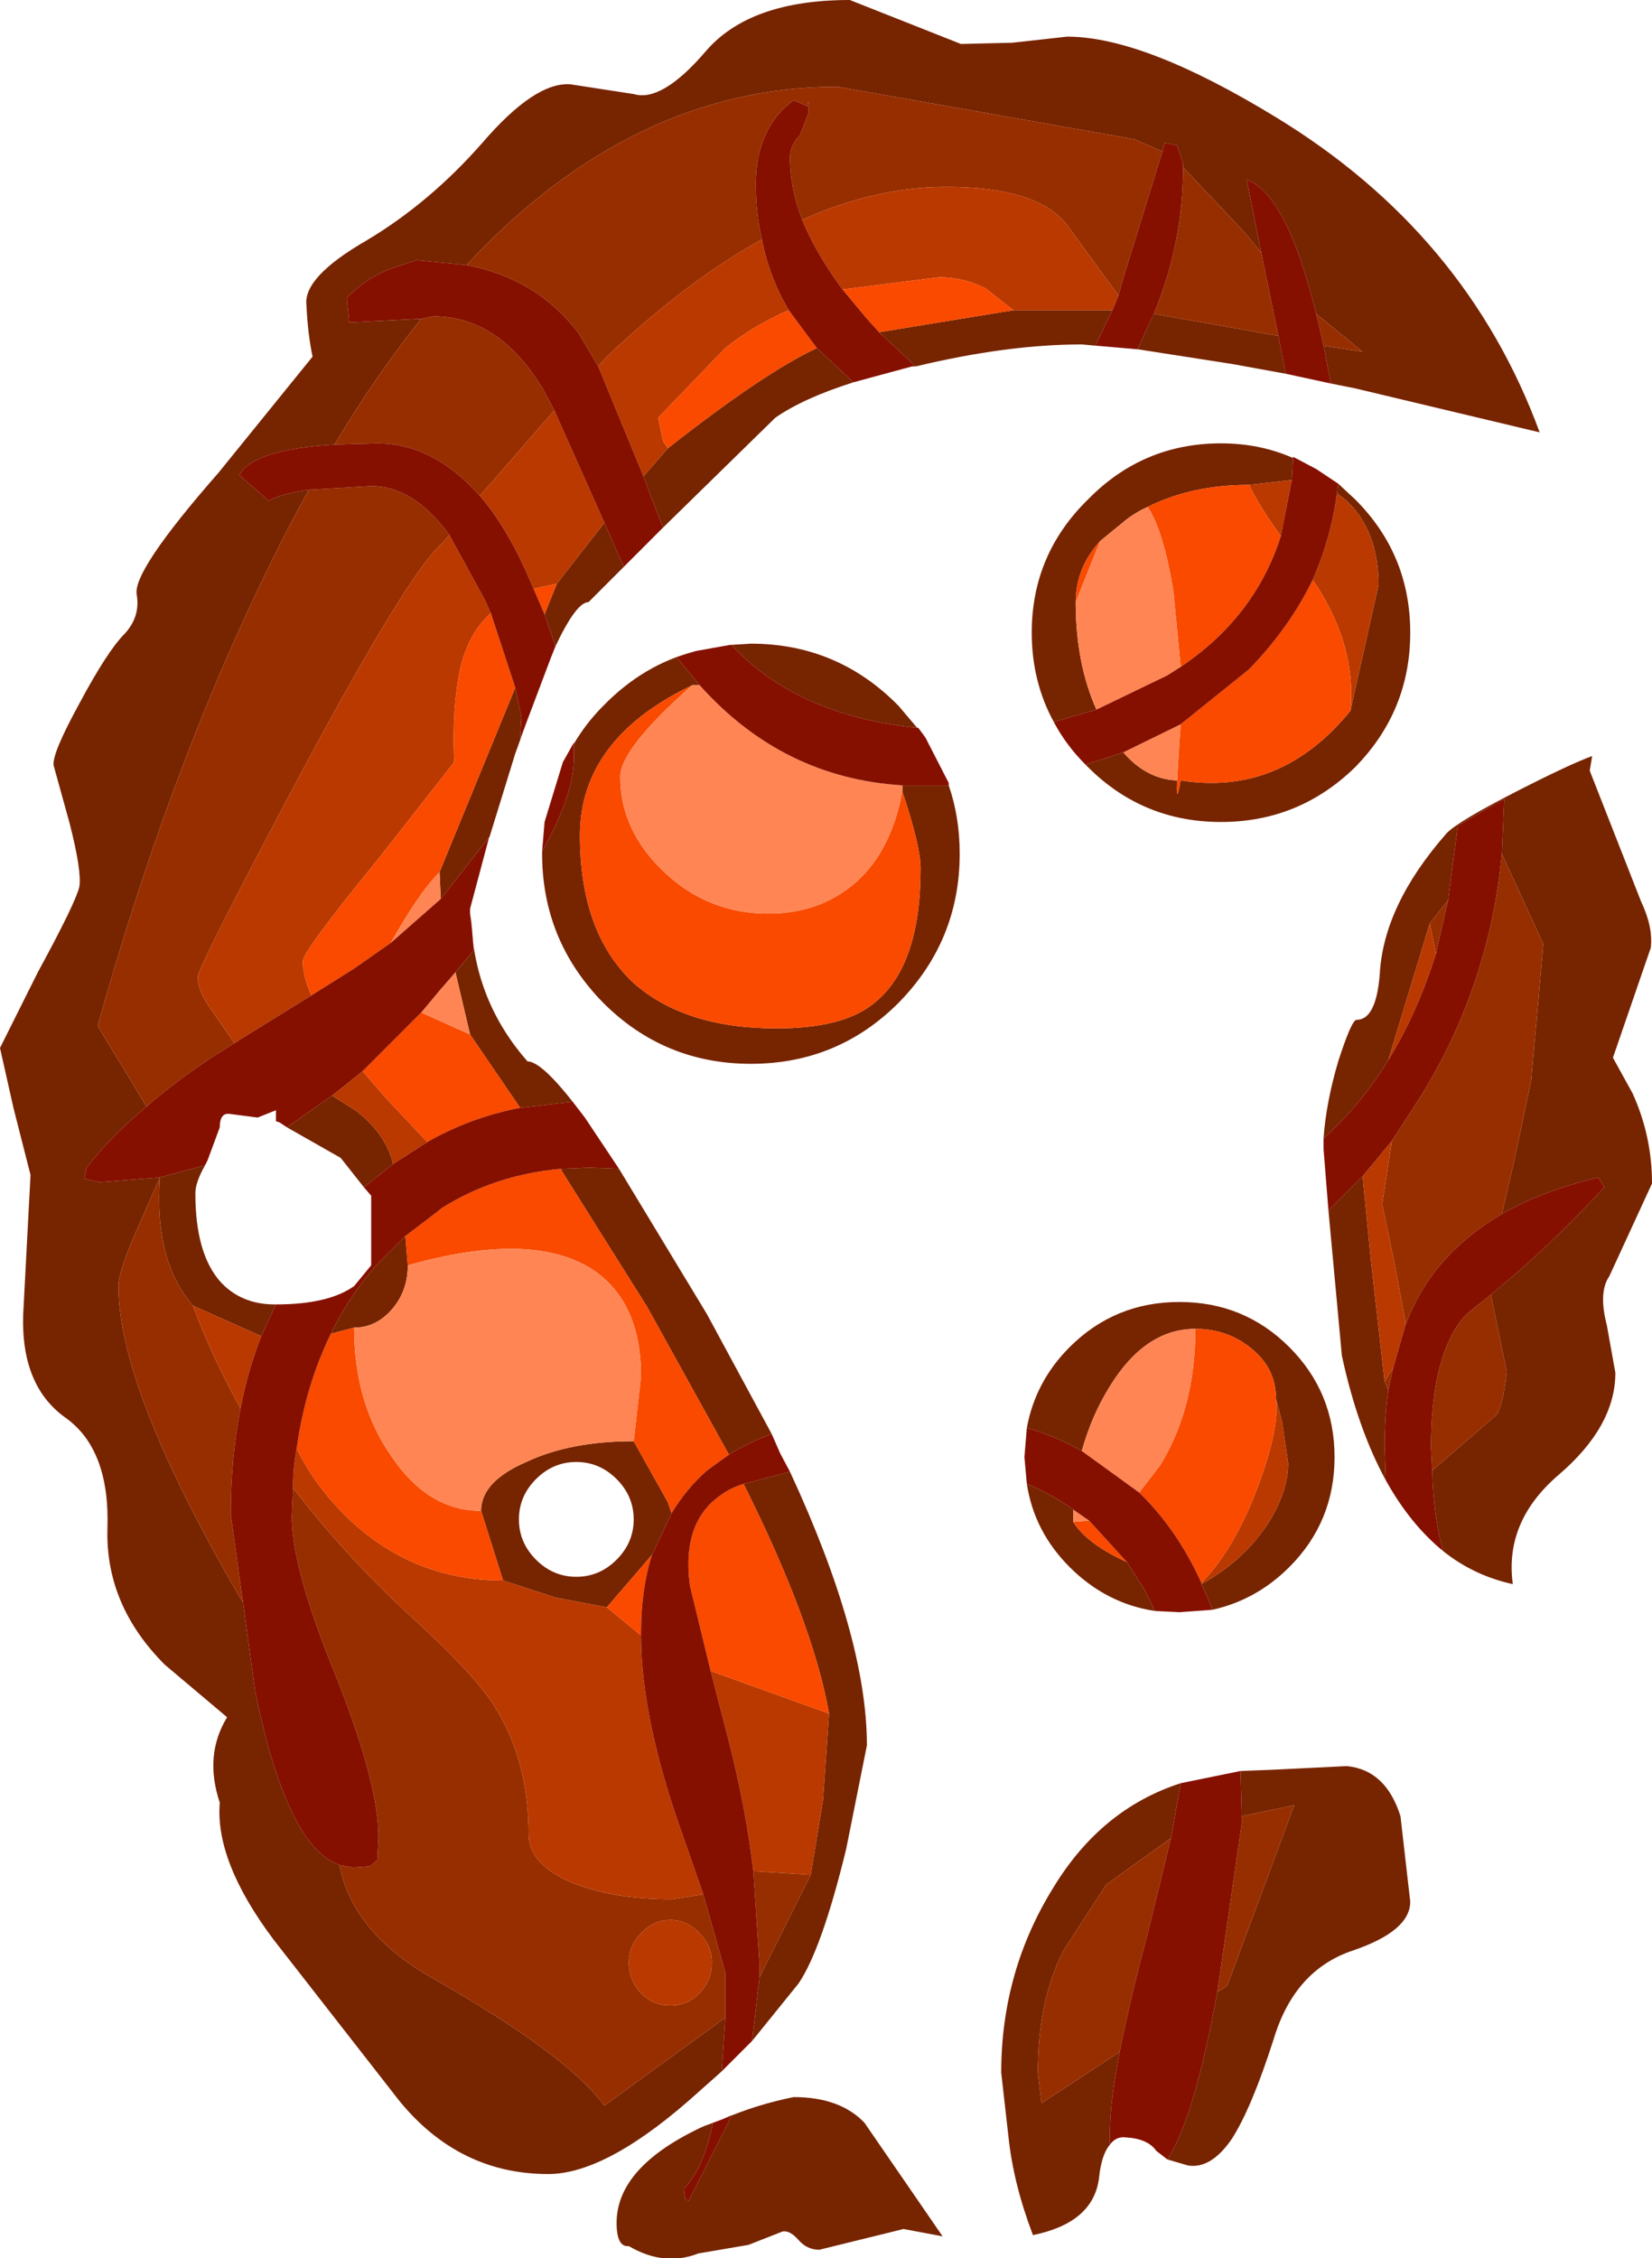 <?xml version="1.0" encoding="UTF-8" standalone="no"?>
<svg xmlns:ffdec="https://www.free-decompiler.com/flash" xmlns:xlink="http://www.w3.org/1999/xlink" ffdec:objectType="shape" height="92.45px" width="67.65px" xmlns="http://www.w3.org/2000/svg">
  <g transform="matrix(1.0, 0.0, 0.0, 1.0, -1.3, -1.45)">
    <path d="M52.95 11.8 L52.3 11.0 49.75 8.3 49.75 8.15 49.5 7.4 49.0 7.3 48.9 7.65 47.75 7.15 35.6 5.0 Q27.2 5.0 20.4 12.3 L18.35 12.1 17.15 12.5 Q16.15 12.95 15.5 13.65 L15.6 14.65 18.55 14.5 Q16.7 16.8 15.0 19.65 11.65 19.85 11.1 20.9 L12.3 21.95 Q12.85 21.65 13.95 21.5 L13.35 22.6 Q8.6 31.65 5.3 43.45 L7.3 46.75 Q5.8 48.0 4.85 49.25 L4.75 49.7 5.35 49.85 7.85 49.65 6.9 51.8 Q6.15 53.5 6.15 54.1 6.15 58.3 11.1 66.8 L11.25 67.05 11.75 70.7 Q13.05 77.05 15.2 77.8 15.75 80.6 19.05 82.45 24.5 85.55 26.05 87.65 L31.0 84.05 30.85 86.25 29.95 87.05 Q26.2 90.45 23.75 90.45 20.1 90.45 17.65 87.45 L12.5 80.85 Q10.1 77.65 10.3 75.25 9.65 73.3 10.6 71.75 L8.05 69.6 Q5.6 67.15 5.7 64.0 5.8 60.8 4.0 59.5 2.15 58.2 2.25 55.25 L2.55 49.55 1.85 46.8 1.3 44.35 2.85 41.25 Q4.4 38.4 4.55 37.75 4.65 37.1 4.15 35.15 L3.5 32.8 Q3.4 32.35 4.55 30.25 5.7 28.1 6.4 27.4 7.05 26.7 6.9 25.8 6.7 24.85 10.25 20.8 L14.1 16.05 Q13.9 15.1 13.85 13.95 13.7 12.8 16.3 11.3 18.9 9.75 21.05 7.3 23.2 4.8 24.65 4.9 L27.25 5.3 Q28.4 5.65 30.2 3.55 32.0 1.45 36.1 1.45 L40.65 3.25 42.75 3.2 45.0 2.95 Q48.15 2.95 53.55 6.25 61.35 11.0 64.35 19.15 L56.8 17.35 55.8 17.15 55.5 15.6 55.8 15.65 57.1 15.85 55.2 14.3 Q54.0 9.4 52.35 8.8 L52.95 11.8 M48.55 14.3 L53.65 15.2 53.95 16.75 51.75 16.35 47.9 15.75 47.9 15.7 48.55 14.3 M46.15 15.6 L45.6 15.55 Q42.55 15.55 38.8 16.45 L37.3 15.05 42.8 14.15 46.85 14.15 46.15 15.6 M36.25 17.1 Q34.2 17.75 33.05 18.55 L28.45 23.05 27.95 21.75 27.65 20.95 28.65 19.8 Q32.6 16.7 34.75 15.7 L36.25 17.1 M26.85 24.65 L25.4 26.1 Q24.9 26.1 24.05 27.9 L23.6 26.6 24.1 25.35 26.05 22.85 26.55 24.0 26.85 24.65 M22.85 31.05 L22.4 32.3 21.35 35.7 19.35 38.25 19.3 37.15 22.4 29.6 22.65 30.8 22.6 31.7 22.85 31.05 M20.6 39.2 Q20.75 42.45 22.9 44.9 23.45 44.9 24.75 46.55 L22.6 46.8 20.55 43.8 19.95 41.25 20.7 40.35 20.6 39.2 M26.65 49.3 L30.25 55.25 32.9 60.15 Q31.95 60.5 31.15 61.0 L27.8 54.95 24.25 49.3 25.45 49.25 26.65 49.3 M33.65 61.7 Q36.8 68.5 36.8 72.9 L35.95 77.15 Q34.95 81.25 34.0 82.65 L32.1 85.0 32.4 82.4 34.5 78.2 35.0 75.15 35.25 71.6 Q34.6 67.9 31.75 62.2 L33.65 61.7 M48.3 22.2 Q47.85 22.4 47.45 22.7 L46.35 23.6 Q45.35 24.7 45.35 26.1 45.35 28.6 46.2 30.5 L44.45 31.0 Q43.55 29.35 43.55 27.35 43.55 24.15 45.85 21.9 48.1 19.6 51.3 19.6 52.9 19.6 54.25 20.2 L54.2 21.1 52.45 21.3 Q50.1 21.3 48.3 22.2 M56.1 21.25 L56.8 21.9 Q59.05 24.15 59.05 27.35 59.05 30.55 56.8 32.85 54.5 35.1 51.3 35.1 48.1 35.1 45.85 32.85 L45.75 32.75 47.3 32.25 Q48.25 33.35 49.5 33.4 49.45 34.5 49.65 33.4 53.75 34.05 56.6 30.55 L57.75 25.4 Q57.75 23.2 56.45 21.95 L56.05 21.65 56.1 21.25 M60.6 38.3 L59.85 39.25 58.15 44.85 Q57.05 46.65 55.5 48.05 55.6 46.6 56.1 44.9 56.65 43.2 56.85 43.2 57.65 43.2 57.8 41.35 57.95 38.5 60.55 35.55 61.05 35.05 63.4 33.85 65.55 32.75 66.5 32.4 L66.4 33.0 68.5 38.35 Q69.0 39.4 68.9 40.25 L67.35 44.75 68.15 46.2 Q68.95 47.95 68.95 49.9 L67.2 53.7 Q66.75 54.35 67.1 55.7 L67.45 57.65 Q67.45 59.85 65.1 61.85 62.9 63.75 63.25 66.3 61.65 65.95 60.4 64.95 60.0 63.55 59.95 61.65 L62.55 59.4 Q62.85 59.05 63.0 57.6 L62.35 54.45 Q64.75 52.5 67.0 50.05 L66.75 49.65 Q64.45 50.2 62.8 51.15 L63.3 49.0 64.0 45.7 64.5 40.1 62.8 36.4 62.9 34.15 61.0 35.25 60.6 38.3 M55.7 51.0 L57.1 49.6 57.45 53.15 58.0 58.0 58.15 58.35 Q58.0 59.45 58.0 60.65 L58.05 62.05 Q56.9 59.95 56.25 56.95 L55.7 51.0 M9.7 49.15 Q9.3 49.85 9.3 50.3 9.3 52.8 10.35 53.95 11.2 54.85 12.55 54.85 L12.6 54.85 12.0 56.15 9.2 54.9 Q7.6 53.05 7.85 49.65 L9.7 49.15 M16.2 50.05 L15.25 48.85 13.05 47.6 14.9 46.3 15.85 46.9 Q17.1 47.85 17.4 49.1 L16.2 50.05 M31.25 27.85 L32.05 27.8 Q35.6 27.8 38.1 30.35 L39.2 31.65 38.9 31.25 Q34.4 30.8 31.75 28.35 L31.25 27.85 M40.15 33.6 Q40.6 34.9 40.6 36.4 40.6 39.95 38.1 42.5 35.6 45.0 32.05 45.0 28.5 45.0 26.0 42.5 23.5 39.95 23.5 36.4 L23.5 36.3 Q24.8 34.0 24.8 32.5 L24.8 31.9 Q25.3 31.05 26.0 30.35 27.65 28.65 29.8 28.1 L29.0 28.35 29.95 29.5 29.65 29.5 Q25.05 31.7 25.05 35.65 25.05 39.6 27.2 41.65 29.3 43.55 33.1 43.55 35.8 43.55 37.05 42.55 39.0 41.05 39.0 37.0 39.0 36.1 38.25 33.85 L38.25 33.6 39.0 33.6 40.15 33.6 M21.0 63.3 Q21.0 62.1 22.85 61.3 24.65 60.45 27.25 60.45 L28.65 62.95 28.8 63.4 28.0 65.1 26.15 67.25 24.05 66.85 21.9 66.15 21.0 63.3 M18.0 53.25 Q18.0 54.3 17.35 55.05 16.7 55.8 15.8 55.8 L14.85 56.05 Q15.6 54.5 16.75 53.2 L17.9 52.05 18.0 53.25 M26.55 65.3 Q27.25 64.6 27.25 63.65 27.25 62.7 26.55 62.0 25.85 61.3 24.9 61.3 23.95 61.3 23.25 62.0 22.55 62.7 22.55 63.65 22.55 64.6 23.25 65.3 23.95 66.0 24.9 66.0 25.85 66.0 26.55 65.3 M30.9 88.2 Q32.3 87.6 33.8 87.3 35.7 87.3 36.7 88.35 L39.9 93.0 38.3 92.7 34.85 93.55 Q34.35 93.55 34.0 93.15 33.65 92.75 33.35 92.8 L31.95 93.35 29.9 93.7 Q28.5 94.25 27.05 93.4 26.55 93.45 26.55 92.45 26.55 90.15 30.1 88.5 L30.5 88.35 Q30.1 90.25 29.3 91.05 L29.35 91.45 29.5 91.55 31.05 88.5 31.25 88.05 30.9 88.2 M50.5 66.3 Q52.3 65.3 53.3 63.7 54.05 62.45 54.05 61.35 L53.8 59.65 53.55 58.7 Q53.55 57.5 52.6 56.7 51.6 55.85 50.25 55.85 48.2 55.85 46.75 58.2 46.0 59.4 45.6 60.85 44.55 60.25 43.35 59.9 43.7 58.0 45.1 56.6 46.95 54.75 49.6 54.75 52.25 54.75 54.1 56.6 55.95 58.45 55.95 61.1 55.95 63.75 54.1 65.6 52.75 66.95 50.95 67.35 L50.75 66.85 50.5 66.3 M43.35 62.2 Q44.35 62.6 45.25 63.25 L45.25 63.75 Q45.8 64.65 47.45 65.4 L48.15 66.5 48.6 67.4 Q46.6 67.1 45.1 65.6 43.65 64.15 43.35 62.2 M52.1 73.95 L53.4 73.9 56.45 73.75 Q58.05 73.9 58.65 75.8 L59.05 79.3 Q59.05 80.5 56.7 81.3 54.3 82.1 53.45 84.95 52.55 87.75 51.75 89.0 50.9 90.25 49.95 90.1 L49.1 89.85 Q50.2 88.2 51.15 83.0 L51.55 82.75 54.3 75.35 52.15 75.8 52.1 73.95 M46.75 89.25 Q46.4 89.65 46.3 90.65 46.05 92.45 43.6 92.95 42.8 90.85 42.6 88.95 L42.3 86.3 Q42.3 82.15 44.45 78.7 46.4 75.5 49.65 74.45 L49.25 76.7 46.6 78.6 44.85 81.3 Q43.8 83.35 43.8 86.3 L43.95 87.55 47.15 85.45 Q46.75 87.5 46.75 88.8 L46.75 89.25" fill="#772400" fill-rule="evenodd" stroke="none"/>
    <path d="M49.75 8.3 L52.3 11.0 52.95 11.8 53.3 13.5 53.65 15.2 48.55 14.3 Q49.75 11.4 49.75 8.3 M55.2 14.3 L57.1 15.85 55.8 15.65 55.5 15.6 55.3 14.7 55.2 14.3 M31.0 84.05 L26.05 87.65 Q24.5 85.55 19.05 82.45 15.75 80.6 15.2 77.8 L15.75 77.9 16.45 77.85 16.75 77.6 16.8 76.65 Q16.8 74.45 15.05 70.05 13.25 65.65 13.25 63.55 L13.3 62.35 Q15.35 65.05 18.05 67.55 20.7 69.95 21.55 71.3 22.95 73.5 22.95 76.55 22.95 77.8 24.8 78.55 26.45 79.2 28.8 79.2 L30.1 79.0 31.0 82.2 31.0 84.05 M11.25 67.05 L11.1 66.8 Q6.15 58.3 6.15 54.1 6.15 53.5 6.9 51.8 L7.85 49.65 Q7.6 53.05 9.2 54.9 10.0 57.05 11.15 59.1 10.75 61.15 10.75 63.45 L11.25 67.05 M7.3 46.75 L5.3 43.45 Q8.6 31.65 13.35 22.6 L13.95 21.5 16.5 21.35 Q18.25 21.35 19.7 23.35 L19.45 23.65 Q18.1 24.75 13.6 33.15 9.4 41.05 9.4 41.45 9.4 42.05 10.0 42.85 L10.9 44.15 9.95 44.75 Q8.45 45.75 7.3 46.75 M15.0 19.65 Q16.7 16.8 18.55 14.5 L19.05 14.4 Q21.75 14.4 23.55 17.4 L24.0 18.25 20.95 21.75 Q19.05 19.6 16.75 19.6 L15.0 19.65 M20.4 12.3 Q27.2 5.0 35.6 5.0 L47.75 7.15 48.9 7.65 47.25 13.0 47.1 13.55 44.95 10.6 Q43.7 9.1 40.05 9.1 37.15 9.1 34.15 10.45 33.65 9.15 33.65 7.9 33.65 7.4 34.05 7.0 L34.4 6.1 34.4 5.6 34.35 5.8 33.8 5.55 Q32.25 6.7 32.25 9.0 32.25 10.2 32.5 11.25 29.35 13.0 26.1 16.1 L25.8 16.45 25.0 15.1 Q23.3 12.85 20.4 12.3 M60.6 38.3 L60.1 40.5 59.85 39.25 60.6 38.3 M58.3 48.15 L59.5 46.3 Q62.3 41.75 62.8 36.4 L64.5 40.1 64.0 45.7 63.3 49.0 62.8 51.15 Q61.35 52.0 60.35 53.15 59.4 54.25 58.85 55.7 L58.85 55.55 58.4 53.15 57.9 50.75 58.3 48.15 M62.35 54.45 L63.0 57.6 Q62.85 59.05 62.55 59.4 L59.95 61.65 59.9 60.7 Q59.9 56.8 61.35 55.25 L62.35 54.45 M34.5 78.2 L32.4 82.4 32.4 81.8 32.15 78.05 34.5 78.2 M27.55 83.05 Q28.05 83.55 28.75 83.55 29.45 83.55 29.95 83.05 30.45 82.5 30.45 81.8 30.45 81.1 29.95 80.6 29.45 80.05 28.75 80.05 28.05 80.05 27.55 80.6 27.05 81.1 27.05 81.8 27.05 82.5 27.55 83.05 M58.35 57.45 L58.15 58.35 58.0 58.0 58.35 57.45 M52.15 75.8 L54.3 75.35 51.55 82.75 51.15 83.0 52.15 76.1 52.15 75.8 M49.25 76.7 L48.3 80.6 Q47.55 83.4 47.15 85.45 L43.95 87.55 43.8 86.3 Q43.8 83.35 44.85 81.3 L46.6 78.6 49.25 76.7" fill="#972e00" fill-rule="evenodd" stroke="none"/>
    <path d="M47.1 13.55 L46.85 14.15 42.8 14.15 41.65 13.25 Q40.75 12.8 39.75 12.8 L35.8 13.3 Q34.7 11.8 34.15 10.45 37.15 9.1 40.05 9.1 43.7 9.1 44.95 10.6 L47.1 13.55 M52.45 21.3 L54.2 21.1 53.75 23.4 Q52.85 22.15 52.45 21.3 M56.05 21.65 L56.45 21.95 Q57.75 23.2 57.75 25.4 L56.6 30.55 Q56.85 27.95 55.2 25.4 L55.05 25.2 Q55.8 23.5 56.05 21.65 M59.85 39.25 L60.1 40.5 Q59.35 42.9 58.15 44.85 L59.85 39.25 M57.1 49.6 L58.3 48.15 57.9 50.75 58.4 53.15 58.85 55.55 58.85 55.7 58.35 57.45 58.0 58.0 57.45 53.15 57.1 49.6 M25.8 16.45 L26.1 16.1 Q29.35 13.0 32.5 11.25 32.8 12.8 33.6 14.15 32.2 14.75 31.0 15.7 L28.25 18.55 28.45 19.5 28.65 19.8 27.65 20.95 25.8 16.45 M24.0 18.25 L26.05 22.85 24.1 25.35 23.15 25.55 22.8 24.75 Q21.95 22.9 20.95 21.75 L24.0 18.25 M19.7 23.35 L21.15 26.0 21.4 26.55 Q20.5 27.35 20.15 28.8 19.8 30.45 19.9 32.65 L16.8 36.6 Q13.7 40.4 13.7 40.8 13.7 41.4 14.05 42.2 L10.9 44.15 10.0 42.85 Q9.4 42.05 9.4 41.45 9.4 41.05 13.6 33.15 18.1 24.75 19.45 23.65 L19.7 23.35 M14.9 46.3 L16.15 45.3 17.1 46.4 18.8 48.2 17.4 49.1 Q17.1 47.85 15.85 46.9 L14.9 46.3 M21.9 66.15 L24.05 66.85 26.15 67.25 27.55 68.4 Q27.55 71.85 29.3 76.7 L30.1 79.0 28.8 79.2 Q26.45 79.2 24.8 78.55 22.95 77.8 22.95 76.55 22.95 73.5 21.55 71.3 20.7 69.95 18.05 67.55 15.35 65.05 13.3 62.35 13.3 61.5 13.45 60.75 14.1 62.1 15.25 63.3 18.0 66.15 21.9 66.15 M35.25 71.6 L35.0 75.15 34.5 78.2 32.15 78.05 Q31.85 75.5 31.15 72.75 L30.4 69.85 30.8 70.0 35.25 71.6 M19.4 50.9 L19.15 51.1 19.4 50.9 M12.0 56.15 Q11.45 57.55 11.15 59.1 10.0 57.05 9.2 54.9 L12.0 56.15 M27.55 83.05 Q27.05 82.5 27.05 81.8 27.05 81.1 27.55 80.6 28.05 80.05 28.75 80.05 29.45 80.05 29.95 80.6 30.45 81.1 30.45 81.8 30.45 82.5 29.95 83.05 29.45 83.55 28.75 83.55 28.05 83.55 27.55 83.05 M53.55 58.7 L53.8 59.65 54.05 61.35 Q54.05 62.45 53.3 63.7 52.3 65.3 50.5 66.3 L50.5 66.25 Q51.9 64.8 52.85 62.2 53.7 59.9 53.55 58.7" fill="#ba3900" fill-rule="evenodd" stroke="none"/>
    <path d="M35.8 13.3 L39.75 12.8 Q40.75 12.8 41.65 13.25 L42.8 14.15 37.3 15.05 36.8 14.5 35.8 13.3 M48.3 22.2 Q50.1 21.3 52.45 21.3 52.85 22.15 53.75 23.4 52.7 26.7 49.65 28.75 L49.35 25.65 Q48.95 23.2 48.3 22.2 M45.35 26.1 Q45.35 24.7 46.35 23.6 L45.35 26.1 M56.6 30.55 Q53.75 34.05 49.65 33.4 49.45 34.5 49.5 33.4 L49.6 31.8 49.65 31.1 52.45 28.85 Q54.1 27.15 55.05 25.2 L55.2 25.4 Q56.85 27.95 56.6 30.55 M33.6 14.15 L34.75 15.7 Q32.6 16.7 28.65 19.8 L28.45 19.5 28.25 18.55 31.0 15.7 Q32.2 14.75 33.6 14.15 M23.15 25.55 L24.1 25.35 23.6 26.6 23.15 25.55 M21.4 26.55 L22.4 29.6 19.3 37.15 Q18.6 37.85 17.65 39.45 L17.3 40.05 15.8 41.1 14.05 42.2 Q13.7 41.4 13.7 40.8 13.7 40.4 16.8 36.6 L19.9 32.65 Q19.8 30.45 20.15 28.8 20.5 27.35 21.4 26.55 M16.15 45.3 L18.55 42.9 20.55 43.8 22.6 46.8 Q20.55 47.2 18.8 48.2 L17.1 46.4 16.15 45.3 M38.25 33.85 Q39.0 36.1 39.0 37.0 39.0 41.05 37.05 42.55 35.8 43.55 33.1 43.55 29.3 43.55 27.2 41.65 25.05 39.6 25.05 35.65 25.05 31.7 29.65 29.5 26.7 32.1 26.7 33.25 26.7 35.45 28.5 37.15 30.3 38.85 32.75 38.85 34.45 38.85 35.7 38.05 37.7 36.8 38.25 33.85 M24.25 49.3 L27.8 54.95 31.15 61.0 30.25 61.65 Q29.4 62.4 28.8 63.4 L28.65 62.95 27.25 60.45 27.55 57.8 Q27.55 54.65 25.45 53.35 22.95 51.85 18.0 53.25 L17.9 52.05 19.15 51.1 19.4 50.9 Q21.55 49.55 24.25 49.3 M15.8 55.8 Q15.8 58.9 17.35 61.1 18.85 63.3 21.0 63.3 L21.9 66.15 Q18.0 66.15 15.25 63.3 14.1 62.1 13.45 60.75 13.8 58.2 14.85 56.05 L15.8 55.8 M26.15 67.25 L28.0 65.1 Q27.55 66.5 27.55 68.3 L27.55 68.4 26.15 67.25 M31.75 62.2 Q34.6 67.9 35.25 71.6 L30.8 70.0 30.4 69.85 29.55 66.35 Q29.2 63.7 30.9 62.6 31.25 62.35 31.75 62.2 M53.55 58.7 Q53.7 59.9 52.85 62.2 51.9 64.8 50.5 66.25 49.5 64.05 47.95 62.55 L48.8 61.45 Q50.25 59.1 50.25 55.85 51.6 55.85 52.6 56.7 53.55 57.5 53.55 58.7 M45.9 63.7 L47.45 65.4 Q45.8 64.65 45.25 63.75 L45.9 63.7" fill="#f94a00" fill-rule="evenodd" stroke="none"/>
    <path d="M46.35 23.6 L47.45 22.7 Q47.85 22.4 48.3 22.2 48.95 23.2 49.35 25.65 L49.65 28.75 49.1 29.1 46.2 30.5 Q45.35 28.6 45.35 26.1 L46.35 23.6 M49.5 33.4 Q48.25 33.35 47.3 32.25 L49.65 31.1 49.6 31.8 49.5 33.4 M18.55 42.9 L19.3 42.0 19.95 41.25 20.55 43.8 18.55 42.9 M17.3 40.05 L17.65 39.45 Q18.6 37.85 19.3 37.15 L19.35 38.25 17.3 40.05 M29.95 29.5 Q33.35 33.3 38.25 33.6 L38.25 33.85 Q37.7 36.8 35.7 38.05 34.45 38.85 32.75 38.85 30.3 38.85 28.5 37.15 26.7 35.45 26.7 33.25 26.7 32.1 29.65 29.5 L29.95 29.5 M27.25 60.45 Q24.65 60.45 22.85 61.3 21.0 62.1 21.0 63.3 18.85 63.3 17.35 61.1 15.8 58.9 15.8 55.8 16.7 55.8 17.35 55.05 18.0 54.3 18.0 53.25 22.95 51.85 25.45 53.35 27.55 54.65 27.55 57.8 L27.25 60.45 M45.6 60.85 Q46.0 59.4 46.75 58.2 48.2 55.85 50.25 55.85 50.25 59.1 48.8 61.45 L47.95 62.55 45.6 60.85 M45.25 63.25 L45.9 63.7 45.25 63.75 45.25 63.25" fill="#ff8654" fill-rule="evenodd" stroke="none"/>
    <path d="M49.75 8.3 Q49.75 11.4 48.55 14.3 L47.9 15.7 47.9 15.75 46.15 15.6 46.85 14.15 47.1 13.55 47.25 13.0 48.9 7.65 49.0 7.3 49.5 7.4 49.75 8.15 49.75 8.3 M53.65 15.2 L53.3 13.5 52.95 11.8 52.35 8.8 Q54.0 9.4 55.2 14.3 L55.3 14.7 55.5 15.6 55.8 17.15 53.95 16.75 53.65 15.2 M30.85 86.25 L31.0 84.05 31.0 82.2 30.1 79.0 29.3 76.7 Q27.55 71.85 27.55 68.4 L27.55 68.3 Q27.55 66.5 28.0 65.1 L28.8 63.4 Q29.4 62.4 30.25 61.65 L31.15 61.0 Q31.95 60.5 32.9 60.15 L33.25 60.95 33.65 61.7 31.75 62.2 Q31.25 62.35 30.9 62.6 29.2 63.7 29.55 66.35 L30.4 69.85 31.15 72.75 Q31.85 75.5 32.15 78.05 L32.4 81.8 32.4 82.4 32.1 85.0 30.85 86.25 M15.2 77.8 Q13.05 77.05 11.75 70.7 L11.25 67.05 10.75 63.45 Q10.75 61.15 11.15 59.1 11.45 57.55 12.0 56.15 L12.6 54.85 Q14.75 54.85 15.8 54.1 L16.5 53.25 16.5 50.4 16.2 50.05 17.4 49.1 18.8 48.2 Q20.55 47.2 22.6 46.8 L24.75 46.55 25.25 47.2 26.65 49.3 25.45 49.25 24.25 49.3 Q21.55 49.55 19.4 50.9 L19.15 51.1 17.9 52.05 16.75 53.2 Q15.6 54.5 14.85 56.05 13.8 58.2 13.45 60.75 13.3 61.5 13.3 62.35 L13.25 63.55 Q13.25 65.65 15.05 70.05 16.8 74.45 16.8 76.65 L16.75 77.6 16.45 77.85 15.75 77.9 15.2 77.8 M7.85 49.65 L5.35 49.85 4.75 49.7 4.85 49.25 Q5.8 48.0 7.3 46.75 8.45 45.75 9.95 44.75 L10.9 44.15 14.05 42.2 15.8 41.1 17.3 40.05 19.35 38.25 21.35 35.7 21.35 35.65 20.55 38.65 20.55 38.85 20.6 39.2 20.7 40.35 19.95 41.25 19.3 42.0 18.55 42.9 16.15 45.3 14.9 46.3 13.05 47.6 12.75 47.4 12.6 47.35 12.6 46.9 11.85 47.2 10.7 47.05 Q10.3 47.0 10.3 47.6 L9.8 48.95 9.7 49.15 7.85 49.65 M13.95 21.5 Q12.85 21.65 12.3 21.95 L11.1 20.9 Q11.65 19.85 15.0 19.65 L16.75 19.6 Q19.05 19.6 20.95 21.75 21.95 22.9 22.8 24.75 L23.15 25.55 23.6 26.6 24.05 27.9 23.85 28.4 22.85 31.05 22.6 31.7 22.65 30.8 22.4 29.6 21.4 26.55 21.15 26.0 19.7 23.35 Q18.25 21.35 16.5 21.35 L13.95 21.5 M18.55 14.5 L15.6 14.65 15.5 13.65 Q16.15 12.95 17.15 12.5 L18.35 12.1 20.4 12.3 Q23.3 12.85 25.0 15.1 L25.8 16.45 27.65 20.95 27.95 21.75 28.45 23.05 26.85 24.65 26.55 24.0 26.05 22.85 24.0 18.25 23.55 17.4 Q21.75 14.4 19.05 14.4 L18.55 14.5 M38.8 16.45 L38.65 16.45 36.25 17.1 34.75 15.7 33.6 14.15 Q32.8 12.8 32.5 11.25 32.25 10.2 32.25 9.0 32.25 6.7 33.8 5.55 L34.35 5.8 34.4 5.6 34.4 6.1 34.05 7.0 Q33.65 7.4 33.65 7.9 33.65 9.15 34.15 10.45 34.7 11.8 35.8 13.3 L36.8 14.5 37.3 15.05 38.8 16.45 M54.2 21.1 L54.25 20.2 54.25 20.15 55.2 20.65 56.1 21.25 56.05 21.65 Q55.8 23.5 55.05 25.2 54.1 27.15 52.45 28.85 L49.65 31.1 47.3 32.25 45.75 32.75 Q44.95 31.95 44.45 31.0 L46.2 30.5 49.1 29.1 49.65 28.75 Q52.7 26.7 53.75 23.4 L54.2 21.1 M60.1 40.5 L60.6 38.3 61.0 35.25 62.9 34.15 62.8 36.4 Q62.3 41.75 59.5 46.3 L58.3 48.15 57.1 49.6 55.7 51.0 55.5 48.5 55.5 48.05 Q57.05 46.65 58.15 44.85 59.35 42.9 60.1 40.5 M60.4 64.95 Q59.05 63.85 58.05 62.05 L58.0 60.65 Q58.0 59.45 58.15 58.35 L58.35 57.45 58.85 55.7 Q59.4 54.25 60.35 53.15 61.35 52.0 62.8 51.15 64.45 50.2 66.75 49.65 L67.0 50.05 Q64.75 52.5 62.35 54.45 L61.35 55.25 Q59.9 56.8 59.9 60.7 L59.95 61.65 Q60.0 63.55 60.4 64.95 M29.8 28.1 L31.2 27.85 31.25 27.85 31.75 28.35 Q34.4 30.8 38.9 31.25 L39.2 31.65 40.15 33.5 40.15 33.6 39.0 33.6 38.25 33.6 Q33.35 33.3 29.95 29.5 L29.0 28.35 29.8 28.1 M23.5 36.3 L23.6 35.1 24.35 32.65 24.8 31.85 24.8 31.9 24.8 32.5 Q24.8 34.0 23.5 36.3 M30.5 88.35 L30.9 88.2 31.25 88.05 31.05 88.5 29.5 91.55 29.35 91.45 29.3 91.05 Q30.1 90.25 30.5 88.35 M50.5 66.25 L50.5 66.3 50.75 66.85 50.95 67.35 49.6 67.45 48.6 67.4 48.15 66.5 47.45 65.4 45.9 63.7 45.25 63.25 Q44.35 62.6 43.35 62.2 L43.25 61.1 43.35 59.9 Q44.55 60.25 45.6 60.85 L47.95 62.55 Q49.5 64.05 50.5 66.25 M49.1 89.85 L48.65 89.5 Q48.3 89.0 47.4 88.95 47.0 88.9 46.75 89.25 L46.75 88.8 Q46.75 87.5 47.15 85.45 47.55 83.4 48.3 80.6 L49.25 76.7 49.65 74.45 52.1 73.95 52.15 75.8 52.15 76.1 51.15 83.0 Q50.2 88.2 49.1 89.85" fill="#851000" fill-rule="evenodd" stroke="none"/>
  </g>
</svg>
